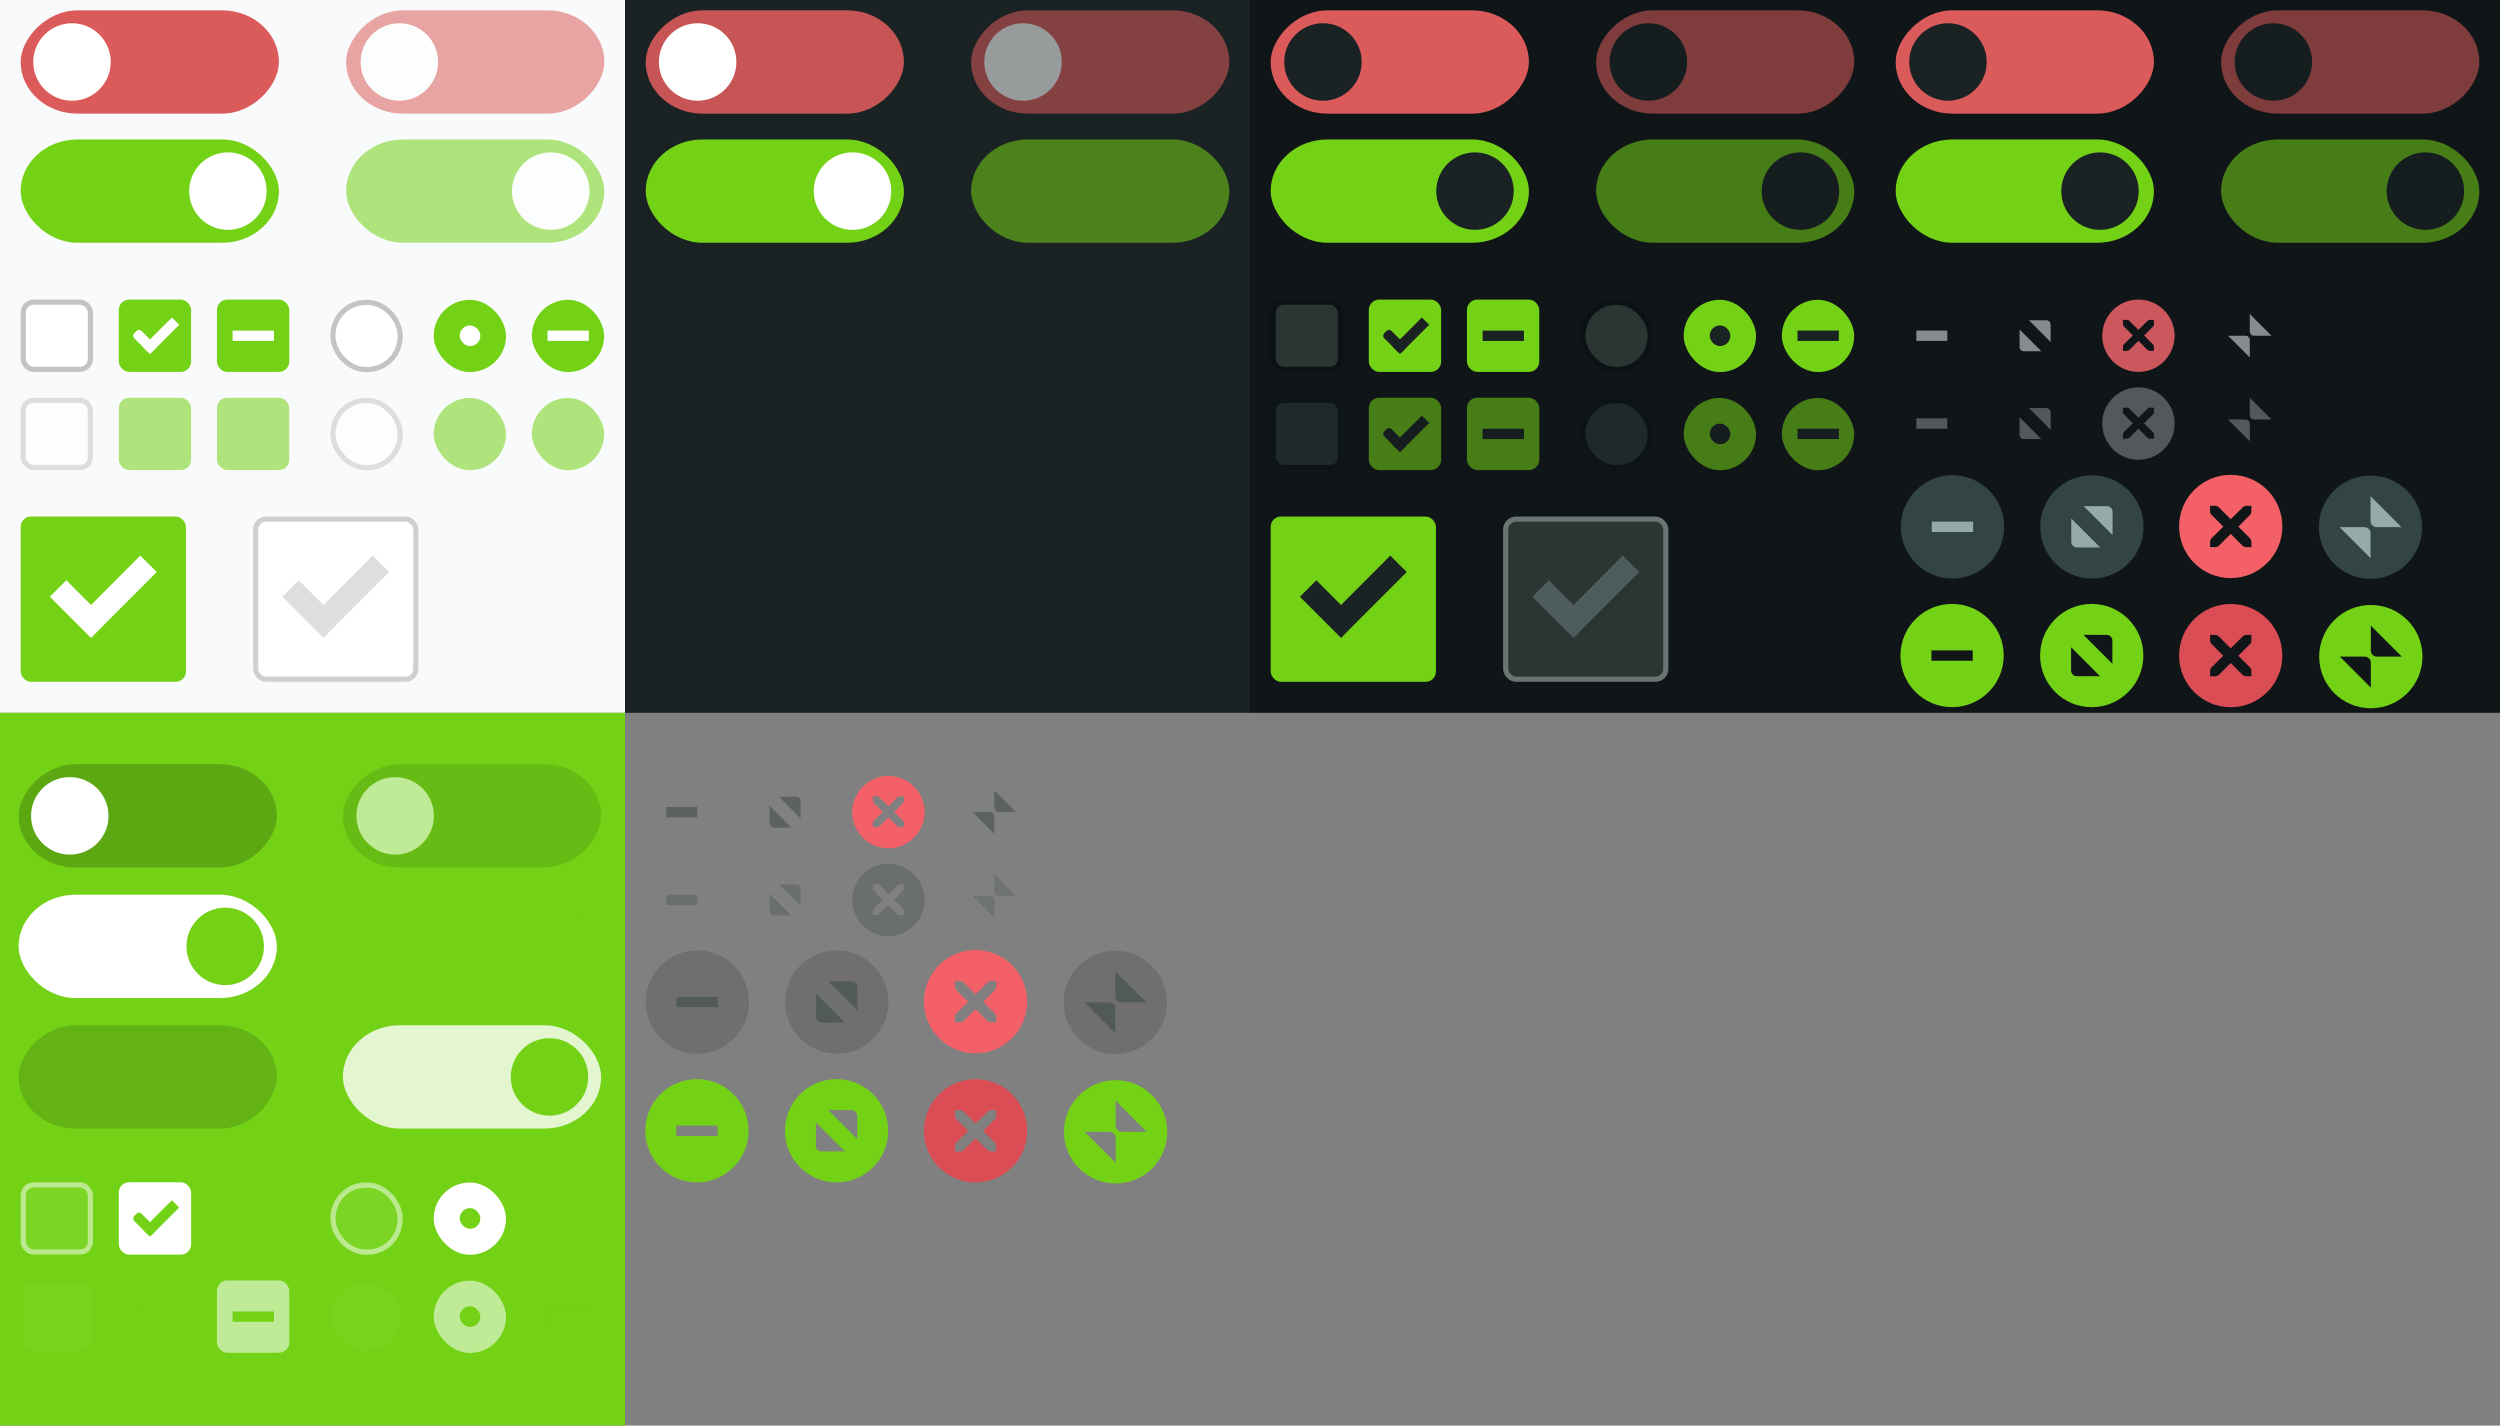 <svg width="484" height="276" version="1.1" xmlns="http://www.w3.org/2000/svg" xmlns:osb="http://www.openswatchbook.org/uri/2009/osb" xmlns:xlink="http://www.w3.org/1999/xlink">
 <rect width="100%" height="100%" fill="#808080" stroke="none"/>
 <defs>
  <linearGradient id="selected_fg_color" osb:paint="solid">
   <stop stop-color="#ffffffgit" offset="0"/>
  </linearGradient>
  <linearGradient id="linearGradient6565" x1="41" x2="41" y1="1032.4" y2="1050.4" gradientTransform="matrix(.833 0 0 .833 6.88 173.56)" gradientUnits="userSpaceOnUse" xlink:href="#selected_fg_color"/>
  <linearGradient id="linearGradient6577" x1="66.303" x2="66.303" y1="126.56" y2="155.48" gradientUnits="userSpaceOnUse" xlink:href="#selected_fg_color"/>
  <linearGradient id="linearGradient6581" x1="25" x2="25" y1="31.362" y2="45.362" gradientUnits="userSpaceOnUse" xlink:href="#selected_fg_color"/>
  <linearGradient id="linearGradient6595" x1="41" x2="41" y1="1032.4" y2="1050.4" gradientTransform="matrix(.833 0 0 .833 6.708 173.56)" gradientUnits="userSpaceOnUse" xlink:href="#selected_fg_color"/>
  <linearGradient id="linearGradient6597" x1="26" x2="26" y1="1031.4" y2="1051.4" gradientUnits="userSpaceOnUse" xlink:href="#selected_fg_color"/>
  <linearGradient id="linearGradient6601" x1="41" x2="41" y1="1032.4" y2="1050.4" gradientTransform="matrix(.833 0 0 .833 6.919 173.56)" gradientUnits="userSpaceOnUse" xlink:href="#selected_fg_color"/>
  <linearGradient id="linearGradient6605" x1="484.2" x2="484.2" y1="188.95" y2="204.89" gradientUnits="userSpaceOnUse" xlink:href="#selected_fg_color"/>
  <linearGradient id="linearGradient6607" x1="-8.362" x2="-8.362" y1="139" y2="147" gradientUnits="userSpaceOnUse" xlink:href="#selected_fg_color"/>
  <linearGradient id="linearGradient6611" x1="124" x2="124" y1="6.362" y2="10.362" gradientUnits="userSpaceOnUse" xlink:href="#selected_fg_color"/>
  <linearGradient id="linearGradient6615" x1="10.5" x2="10.5" y1="1033.4" y2="1035.4" gradientUnits="userSpaceOnUse" xlink:href="#selected_fg_color"/>
  <linearGradient id="linearGradient6617" x1="12" x2="12" y1="1027.4" y2="1035.4" gradientUnits="userSpaceOnUse" xlink:href="#selected_fg_color"/>
  <linearGradient id="linearGradient6619" x1="-737.8" x2="-737.8" y1="-725.95" y2="-717.95" gradientUnits="userSpaceOnUse" xlink:href="#selected_fg_color"/>
  <linearGradient id="linearGradient6627" x1="41" x2="41" y1="1032.4" y2="1050.4" gradientTransform="matrix(.833 0 0 .833 6.458 173.56)" gradientUnits="userSpaceOnUse" xlink:href="#selected_fg_color"/>
  <linearGradient id="linearGradient6637" x1="41" x2="41" y1="1032.4" y2="1050.4" gradientTransform="matrix(.833 0 0 .833 6.958 173.56)" gradientUnits="userSpaceOnUse" xlink:href="#selected_fg_color"/>
  <linearGradient id="linearGradient6659" x1="66.312" x2="66.312" y1="126.56" y2="155.48" gradientUnits="userSpaceOnUse" xlink:href="#selected_fg_color"/>
 </defs>
 <rect transform="scale(1,-1)" y="-138" width="121" height="138" rx="0" ry="0" color="#000000" fill="#f9fafb"/>
 <rect x="121" y="-1.4648e-5" width="121" height="138" fill="#1b2224" stroke-width="0"/>
 <rect y="138" width="121" height="138" rx="0" ry="0" color="#000000" fill="#73d216"/>
 <g id="checkbox-checked" transform="translate(-14,56.64)">
  <g transform="translate(19)">
   <g transform="translate(0,-30)">
    <rect x="17" y="30.362" width="16" height="16" color="#000000" fill="none"/>
    <rect x="18" y="31.362" width="14" height="14" rx="2" ry="2" color="#000000" fill="#73d216" stroke-width="0"/>
   </g>
  </g>
  <g transform="translate(36,-1036)">
   <g transform="rotate(45,7.5,1026.4)">
    <g transform="translate(12.374,11.531)">
     <g transform="translate(-3,-5)">
      <rect x="8" y="1033.4" width="5" height="2" rx=".667" ry=".667" fill="url(#linearGradient6615)"/>
      <rect x="11" y="1027.4" width="2" height="8" ry="0" fill="url(#linearGradient6617)"/>
     </g>
     <rect transform="translate(0,1036.4)" x="5" y="-8" width="3" height="1" fill-opacity="0"/>
    </g>
   </g>
  </g>
 </g>
 <g id="checkbox-mixed" transform="translate(5,56.64)">
  <g transform="translate(19)">
   <g transform="translate(0,-30)">
    <rect x="17" y="30.362" width="16" height="16" color="#000000" fill="none"/>
    <rect x="18" y="31.362" width="14" height="14" rx="2" ry="2" color="#000000" fill="#73d216" stroke-width="0"/>
   </g>
  </g>
  <g transform="translate(36,-1036)">
   <g transform="rotate(45,7.5,1026.4)">
    <g transform="translate(12.374,11.531)">
     <g transform="translate(-3,-5)" fill="#3b3c3e">
      <rect transform="rotate(225)" x="-738.8" y="-725.95" width="2" height="8" ry="0" fill="url(#linearGradient6619)"/>
     </g>
     <rect transform="translate(0,1036.4)" x="5" y="-8" width="3" height="1" fill-opacity="0"/>
    </g>
   </g>
  </g>
 </g>
 <g id="radio-checked" transform="translate(-33,56.64)">
  <g transform="translate(19.004)">
   <g transform="matrix(.936 0 0 .936 -96.783 -244.76)">
    <rect x="206.99" y="261.98" width="17.091" height="17.1" color="#000000" fill="none"/>
    <g transform="matrix(.509 0 0 .517 181.79 197.56)">
     <rect x="51.611" y="126.56" width="29.385" height="28.919" rx="14.692" ry="14.46" color="#000000" fill="#73d216" stroke-width="0"/>
    </g>
   </g>
  </g>
  <rect x="122" y="6.362" width="4" height="4" rx="1.999" ry="2" color="#000000" fill="url(#linearGradient6611)"/>
 </g>
 <g id="radio-mixed" transform="translate(-33,56.64)">
  <g transform="translate(19)">
   <g transform="translate(19.004)">
    <g transform="matrix(.936 0 0 .936 -96.783 -244.76)">
     <rect x="206.99" y="261.98" width="17.091" height="17.1" color="#000000" fill="none"/>
     <g transform="matrix(.509 0 0 .517 181.79 197.56)">
      <rect x="51.611" y="126.56" width="29.385" height="28.919" rx="14.692" ry="14.46" color="#000000" fill="#73d216" stroke-width="0"/>
     </g>
    </g>
   </g>
  </g>
  <rect transform="rotate(-90)" x="-9.362" y="139" width="2" height="8" ry="0" fill="url(#linearGradient6607)"/>
 </g>
 <g id="switch-active" transform="translate(-1002,-333)">
  <g transform="translate(885,450)">
   <g transform="translate(120,-117)">
    <g transform="translate(0,-1004.4)">
     <rect y="1029.4" width="52" height="24" opacity="0"/>
     <rect x="1" y="1031.4" width="50" height="20" rx="11" ry="11" fill="#73d216"/>
     <circle cx="41.125" cy="1041.4" r="7.5" fill="url(#linearGradient6637)"/>
    </g>
   </g>
  </g>
 </g>
 <g id="switch" transform="translate(-1002,-328)">
  <g transform="matrix(-1,0,0,1,1177,420)">
   <g transform="translate(120,-117)">
    <g transform="translate(0,-1004.4)">
     <rect y="1029.4" width="52" height="24" opacity="0"/>
     <rect x="1" y="1031.4" width="50" height="20" rx="11" ry="11" fill="#db5b5b"/>
     <circle cx="41.062" cy="1041.4" r="7.5" fill="#ffffff"/>
    </g>
   </g>
  </g>
 </g>
 <g id="switch-active-insensitive" transform="translate(-939,-333)" opacity=".55">
  <g transform="translate(885,450)" opacity="1">
   <g transform="translate(120,-117)">
    <g transform="translate(0,-1004.4)">
     <rect y="1029.4" width="52" height="24" opacity="0"/>
     <rect x="1" y="1031.4" width="50" height="20" rx="11" ry="11" fill="#73d216"/>
     <circle cx="40.625" cy="1041.4" r="7.5" fill="url(#linearGradient6627)"/>
    </g>
   </g>
  </g>
 </g>
 <g id="switch-insensitive" transform="translate(-939,-328)" opacity=".55">
  <g transform="matrix(-1,0,0,1,1177,420)">
   <g transform="translate(120,-117)">
    <g transform="translate(0,-1004.4)">
     <rect y="1029.4" width="52" height="24" opacity="0"/>
     <rect x="1" y="1031.4" width="50" height="20" rx="11" ry="11" fill="#db5b5b"/>
     <circle cx="40.688" cy="1041.4" r="7.5" fill="#ffffff"/>
    </g>
   </g>
  </g>
 </g>
 <g id="checkbox-unchecked" transform="translate(-14,56.64)">
  <g transform="translate(0,-30)">
   <rect x="17" y="30.362" width="16" height="16" color="#000000" fill="none"/>
   <rect x="18.5" y="31.862" width="13" height="13" rx="2" ry="2" color="#000000" fill="#ffffff" stroke="#c4c4c4" stroke-linejoin="round"/>
  </g>
 </g>
 <g id="radio-unchecked" transform="translate(-33.996,56.64)">
  <g transform="matrix(.936 0 0 .936 -96.783 -244.76)">
   <rect x="206.99" y="261.98" width="17.091" height="17.1" color="#000000" fill="none"/>
   <g transform="matrix(.509 0 0 .517 181.79 197.56)">
    <rect x="52.66" y="127.6" width="27.304" height="26.836" rx="13.224" ry="13.246" color="#000000" fill="#ffffff" stroke="#c4c4c4" stroke-linejoin="round" stroke-width="2.082"/>
   </g>
  </g>
 </g>
 <g id="checkbox-checked-insensitive" transform="translate(-14,75.64)" opacity=".55">
  <g transform="translate(19)">
   <g transform="translate(0,-30)">
    <rect x="17" y="30.362" width="16" height="16" color="#000000" fill="none"/>
    <rect x="18" y="31.362" width="14" height="14" rx="2" ry="2" color="#000000" fill="#73d216" stroke-width="0"/>
   </g>
  </g>
  <g transform="translate(36,-1036)">
   <g transform="rotate(45,7.5,1026.4)">
    <g transform="translate(12.374,11.531)">
     <g transform="translate(-3,-5)">
      <rect x="8" y="1033.4" width="5" height="2" rx=".667" ry=".667" fill="url(#linearGradient6615)"/>
      <rect x="11" y="1027.4" width="2" height="8" ry="0" fill="url(#linearGradient6617)"/>
     </g>
     <rect transform="translate(0,1036.4)" x="5" y="-8" width="3" height="1" fill-opacity="0"/>
    </g>
   </g>
  </g>
 </g>
 <g id="checkbox-mixed-insensitive" transform="translate(5,75.64)" opacity=".55">
  <g transform="translate(19)">
   <g transform="translate(0,-30)">
    <rect x="17" y="30.362" width="16" height="16" color="#000000" fill="none"/>
    <rect x="18" y="31.362" width="14" height="14" rx="2" ry="2" color="#000000" fill="#73d216" stroke-width="0"/>
   </g>
  </g>
  <g transform="translate(36,-1036)">
   <g transform="rotate(45,7.5,1026.4)">
    <g transform="translate(12.374,11.531)">
     <g transform="translate(-3,-5)" fill="#3b3c3e">
      <rect transform="rotate(225)" x="-738.8" y="-725.95" width="2" height="8" ry="0" fill="url(#linearGradient6619)"/>
     </g>
     <rect transform="translate(0,1036.4)" x="5" y="-8" width="3" height="1" fill-opacity="0"/>
    </g>
   </g>
  </g>
 </g>
 <g id="radio-checked-insensitive" transform="translate(-33,75.64)" opacity=".55">
  <g transform="translate(19.004)">
   <g transform="matrix(.936 0 0 .936 -96.783 -244.76)">
    <rect x="206.99" y="261.98" width="17.091" height="17.1" color="#000000" fill="none"/>
    <g transform="matrix(.509 0 0 .517 181.79 197.56)">
     <rect x="51.611" y="126.56" width="29.385" height="28.919" rx="14.692" ry="14.46" color="#000000" fill="#73d216" stroke-width="0"/>
    </g>
   </g>
  </g>
  <rect x="122" y="6.362" width="4" height="4" rx="1.999" ry="2" color="#000000" fill="url(#linearGradient6611)"/>
 </g>
 <g id="radio-mixed-insensitive" transform="translate(-33,75.64)" opacity=".55">
  <g transform="translate(19)">
   <g transform="translate(19.004)">
    <g transform="matrix(.936 0 0 .936 -96.783 -244.76)">
     <rect x="206.99" y="261.98" width="17.091" height="17.1" color="#000000" fill="none"/>
     <g transform="matrix(.509 0 0 .517 181.79 197.56)">
      <rect x="51.611" y="126.56" width="29.385" height="28.919" rx="14.692" ry="14.46" color="#000000" fill="#73d216" stroke-width="0"/>
     </g>
    </g>
   </g>
  </g>
  <rect transform="rotate(-90)" x="-9.362" y="139" width="2" height="8" ry="0" fill="url(#linearGradient6607)"/>
 </g>
 <g id="checkbox-unchecked-insensitive" transform="translate(-14,75.64)" opacity=".55">
  <g transform="translate(0,-30)">
   <rect x="17" y="30.362" width="16" height="16" color="#000000" fill="none"/>
   <rect x="18.5" y="31.862" width="13" height="13" rx="2" ry="2" color="#000000" fill="#ffffff" stroke="#c4c4c4" stroke-linejoin="round"/>
  </g>
 </g>
 <g id="radio-unchecked-insensitive" transform="translate(-33.996,75.64)" opacity=".55">
  <g transform="matrix(.936 0 0 .936 -96.783 -244.76)">
   <rect x="206.99" y="261.98" width="17.091" height="17.1" color="#000000" fill="none"/>
   <g transform="matrix(.509 0 0 .517 181.79 197.56)">
    <rect x="52.66" y="127.6" width="27.304" height="26.836" rx="13.224" ry="13.246" color="#000000" fill="#ffffff" stroke="#c4c4c4" stroke-linejoin="round" stroke-width="2.082"/>
   </g>
  </g>
 </g>
 <g id="switch-active-selected" transform="translate(-1002.4,-186.78)">
  <g transform="translate(885,450)">
   <g transform="translate(120,-117)">
    <g transform="translate(0,-1004.4)">
     <rect y="1029.4" width="52" height="24" opacity="0"/>
     <rect x="1" y="1031.4" width="50" height="20" rx="11" ry="11" fill="url(#linearGradient6597)"/>
     <circle cx="41.003" cy="1041.4" r="7.5" fill="#73d216"/>
    </g>
   </g>
  </g>
 </g>
 <g id="switch-selected" transform="translate(-1002.4,-182.05)">
  <g transform="matrix(-1,0,0,1,1177,420)">
   <g transform="translate(120,-117)">
    <g transform="translate(0,-1004.4)">
     <rect y="1029.4" width="52" height="24" opacity="0"/>
     <rect x="1" y="1031.4" width="50" height="20" rx="11" ry="11" fill="#000000" opacity=".2"/>
     <circle cx="41.086" cy="1041.4" r="7.5" fill="url(#linearGradient6601)"/>
    </g>
   </g>
  </g>
 </g>
 <g id="switch-active-insensitive-selected" transform="translate(-939.62,-186.78)" opacity=".55">
  <g transform="translate(885,450)" opacity="1">
   <g transform="translate(120,-117)">
    <g transform="translate(0,-1004.4)">
     <rect y="1029.4" width="52" height="24" opacity="0"/>
     <rect x="1" y="1031.4" width="50" height="20" rx="11" ry="11" fill="url(#linearGradient6597)"/>
     <circle cx="41.035" cy="1041.4" r="7.5" fill="#73d216"/>
    </g>
   </g>
  </g>
 </g>
 <g id="switch-insensitive-selected" transform="translate(-939.62,-182.05)" opacity=".55">
  <g transform="matrix(-1,0,0,1,1177,420)">
   <g transform="translate(120,-117)">
    <g transform="translate(0,-1004.4)">
     <rect y="1029.4" width="52" height="24" opacity="0"/>
     <rect x="1" y="1031.4" width="50" height="20" rx="11" ry="11" fill="#000000" opacity=".2"/>
     <circle cx="40.875" cy="1041.4" r="7.5" fill="url(#linearGradient6595)"/>
    </g>
   </g>
  </g>
 </g>
 <g id="checkbox-checked-selected" transform="translate(-14 227.53)">
  <g transform="translate(19)">
   <g transform="translate(0,-30)">
    <rect x="17" y="30.362" width="16" height="16" color="#000000" fill="none"/>
    <rect x="18" y="31.362" width="14" height="14" rx="2" ry="2" color="#000000" fill="url(#linearGradient6581)" stroke-width="0"/>
   </g>
  </g>
  <g transform="translate(36,-1036)">
   <g transform="rotate(45,7.5,1026.4)">
    <g transform="translate(12.374,11.531)">
     <g transform="translate(-3,-5)" fill="#73d216">
      <rect x="8" y="1033.4" width="5" height="2" rx=".667" ry=".667"/>
      <rect x="11" y="1027.4" width="2" height="8" ry="0"/>
     </g>
     <rect transform="translate(0,1036.4)" x="5" y="-8" width="3" height="1" fill-opacity="0"/>
    </g>
   </g>
  </g>
 </g>
 <g id="checkbox-mixed-selected" transform="translate(5 227.53)">
  <g transform="translate(19)">
   <g transform="translate(0,-30)">
    <rect x="17" y="30.362" width="16" height="16" color="#000000" fill="none"/>
    <rect x="18" y="31.362" width="14" height="14" rx="2" ry="2" color="#000000" fill="url(#linearGradient6581)" stroke-width="0"/>
   </g>
  </g>
  <g transform="translate(36,-1036)">
   <g transform="rotate(45,7.5,1026.4)">
    <g transform="translate(12.374,11.531)">
     <g transform="translate(-3,-5)" fill="#3b3c3e">
      <rect transform="rotate(225)" x="-738.8" y="-725.95" width="2" height="8" ry="0" fill="#73d216"/>
     </g>
     <rect transform="translate(0,1036.4)" x="5" y="-8" width="3" height="1" fill-opacity="0"/>
    </g>
   </g>
  </g>
 </g>
 <g id="radio-checked-selected" transform="translate(-33 227.53)">
  <g transform="translate(19.004)">
   <g transform="matrix(.936 0 0 .936 -96.783 -244.76)">
    <rect x="206.99" y="261.98" width="17.091" height="17.1" color="#000000" fill="none"/>
    <g transform="matrix(.509 0 0 .517 181.79 197.56)">
     <rect x="51.611" y="126.56" width="29.385" height="28.919" rx="14.692" ry="14.46" color="#000000" fill="url(#linearGradient6577)" stroke-width="0"/>
    </g>
   </g>
  </g>
  <rect x="122" y="6.362" width="4" height="4" rx="1.999" ry="2" color="#000000" fill="#73d216"/>
 </g>
 <g id="radio-mixed-selected" transform="translate(-33 227.53)">
  <g transform="translate(19)">
   <g transform="translate(19.004)">
    <g transform="matrix(.936 0 0 .936 -96.783 -244.76)">
     <rect x="206.99" y="261.98" width="17.091" height="17.1" color="#000000" fill="none"/>
     <g transform="matrix(.509 0 0 .517 181.79 197.56)">
      <rect x="51.611" y="126.56" width="29.385" height="28.919" rx="14.692" ry="14.46" color="#000000" fill="url(#linearGradient6577)" stroke-width="0"/>
     </g>
    </g>
   </g>
  </g>
  <rect transform="rotate(-90)" x="-9.362" y="139" width="2" height="8" ry="0" fill="#73d216"/>
 </g>
 <g id="checkbox-unchecked-selected" transform="translate(-14 227.53)">
  <g transform="translate(0,-30)">
   <rect x="17" y="30.362" width="16" height="16" color="#000000" fill="none"/>
   <rect x="18.5" y="31.862" width="13" height="13" rx="2" ry="2" color="#000000" fill="#ffffff" fill-opacity=".118" opacity=".5" stroke="url(#linearGradient6581)" stroke-linejoin="round"/>
  </g>
 </g>
 <g id="radio-unchecked-selected" transform="translate(-33.996 227.53)">
  <g transform="matrix(.936 0 0 .936 -96.783 -244.76)">
   <rect x="206.99" y="261.98" width="17.091" height="17.1" color="#000000" fill="none"/>
   <g transform="matrix(.509 0 0 .517 181.79 197.56)">
    <rect x="52.66" y="127.6" width="27.304" height="26.836" rx="13.224" ry="13.246" color="#000000" fill="#ffffff" fill-opacity=".118" opacity=".5" stroke="url(#linearGradient6659)" stroke-linejoin="round" stroke-width="2.082"/>
   </g>
  </g>
 </g>
 <g id="checkbox-checked-insensitive-selected" transform="translate(-14 246.53)" opacity=".55">
  <g transform="translate(19)">
   <g transform="translate(0,-30)">
    <rect x="17" y="30.362" width="16" height="16" color="#000000" fill="none"/>
    <rect x="18" y="31.362" width="14" height="14" rx="2" ry="2" color="#000000" fill="url(#linearGradient6581)" stroke-width="0"/>
   </g>
  </g>
  <g transform="translate(36,-1036)">
   <g transform="rotate(45,7.5,1026.4)">
    <g transform="translate(12.374,11.531)">
     <g transform="translate(-3,-5)" fill="#73d216">
      <rect x="8" y="1033.4" width="5" height="2" rx=".667" ry=".667"/>
      <rect x="11" y="1027.4" width="2" height="8" ry="0"/>
     </g>
     <rect transform="translate(0,1036.4)" x="5" y="-8" width="3" height="1" fill-opacity="0"/>
    </g>
   </g>
  </g>
 </g>
 <g id="checkbox-mixed-insensitive-selected" transform="translate(5 246.53)" opacity=".55">
  <g transform="translate(19)">
   <g transform="translate(0,-30)">
    <rect x="17" y="30.362" width="16" height="16" color="#000000" fill="none"/>
    <rect x="18" y="31.362" width="14" height="14" rx="2" ry="2" color="#000000" fill="url(#linearGradient6581)" stroke-width="0"/>
   </g>
  </g>
  <g transform="translate(36,-1036)">
   <g transform="rotate(45,7.5,1026.4)">
    <g transform="translate(12.374,11.531)">
     <g transform="translate(-3,-5)" fill="#3b3c3e">
      <rect transform="rotate(225)" x="-738.8" y="-725.95" width="2" height="8" ry="0" fill="#73d216"/>
     </g>
     <rect transform="translate(0,1036.4)" x="5" y="-8" width="3" height="1" fill-opacity="0"/>
    </g>
   </g>
  </g>
 </g>
 <g id="radio-checked-insensitive-selected" transform="translate(-33 246.53)" opacity=".55">
  <g transform="translate(19.004)">
   <g transform="matrix(.936 0 0 .936 -96.783 -244.76)">
    <rect x="206.99" y="261.98" width="17.091" height="17.1" color="#000000" fill="none"/>
    <g transform="matrix(.509 0 0 .517 181.79 197.56)">
     <rect x="51.611" y="126.56" width="29.385" height="28.919" rx="14.692" ry="14.46" color="#000000" fill="url(#linearGradient6577)" stroke-width="0"/>
    </g>
   </g>
  </g>
  <rect x="122" y="6.362" width="4" height="4" rx="1.999" ry="2" color="#000000" fill="#73d216"/>
 </g>
 <g id="radio-mixed-insensitive-selected" transform="translate(-33 246.53)" opacity=".55">
  <g transform="translate(19)">
   <g transform="translate(19.004)">
    <g transform="matrix(.936 0 0 .936 -96.783 -244.76)">
     <rect x="206.99" y="261.98" width="17.091" height="17.1" color="#000000" fill="none"/>
     <g transform="matrix(.509 0 0 .517 181.79 197.56)">
      <rect x="51.611" y="126.56" width="29.385" height="28.919" rx="14.692" ry="14.46" color="#000000" fill="url(#linearGradient6577)" stroke-width="0"/>
     </g>
    </g>
   </g>
  </g>
  <rect transform="rotate(-90)" x="-9.362" y="139" width="2" height="8" ry="0" fill="#73d216"/>
 </g>
 <g id="checkbox-unchecked-insensitive-selected" transform="translate(-14 246.53)" opacity=".55">
  <g transform="translate(0,-30)">
   <rect x="17" y="30.362" width="16" height="16" color="#000000" fill="none"/>
   <rect x="18.5" y="31.862" width="13" height="13" rx="2" ry="2" color="#000000" fill="#ffffff" fill-opacity=".118" opacity=".5" stroke="url(#linearGradient6581)" stroke-linejoin="round"/>
  </g>
 </g>
 <g id="radio-unchecked-insensitive-selected" transform="translate(-33.996 246.53)" opacity=".55">
  <g transform="matrix(.936 0 0 .936 -96.783 -244.76)">
   <rect x="206.99" y="261.98" width="17.091" height="17.1" color="#000000" fill="none"/>
   <g transform="matrix(.509 0 0 .517 181.79 197.56)">
    <rect x="52.66" y="127.6" width="27.304" height="26.836" rx="13.224" ry="13.246" color="#000000" fill="#ffffff" fill-opacity=".118" opacity=".5" stroke="url(#linearGradient6659)" stroke-linejoin="round" stroke-width="2.082"/>
   </g>
  </g>
 </g>
 <g id="switch-active-hover" transform="translate(-1002,-386.74)">
  <g transform="translate(885,450)">
   <g transform="translate(120,-117)">
    <g transform="translate(0,-1004.4)">
     <rect y="1029.4" width="52" height="24" opacity="0"/>
     <rect x="1" y="1031.4" width="50" height="20" rx="11" ry="11" fill="#41ceb2"/>
     <circle cx="41.125" cy="1041.4" r="7.5" fill="url(#linearGradient6637)"/>
    </g>
   </g>
  </g>
 </g>
 <g id="switch-hover" transform="translate(-1002,-381.74)">
  <g transform="matrix(-1,0,0,1,1177,420)">
   <g transform="translate(120,-117)">
    <g transform="translate(0,-1004.4)">
     <rect y="1029.4" width="52" height="24" opacity="0"/>
     <rect x="1" y="1031.4" width="50" height="20" rx="11" ry="11" fill="#f56b6b"/>
     <circle cx="41.062" cy="1041.4" r="7.5" fill="#ffffff"/>
    </g>
   </g>
  </g>
 </g>
 <g id="switch-active-hover-selected" transform="translate(-939.62,-161.51)">
  <g transform="translate(885,450)">
   <g transform="translate(120,-117)">
    <g transform="translate(0,-1004.4)">
     <rect y="1029.4" width="52" height="24" opacity="0"/>
     <rect x="1" y="1031.4" width="50" height="20" rx="11" ry="11" fill="url(#linearGradient6597)" opacity=".8"/>
     <circle cx="41.003" cy="1041.4" r="7.5" fill="#73d216"/>
    </g>
   </g>
  </g>
 </g>
 <g id="switch-hover-selected" transform="translate(-1002.4,-131.51)">
  <g transform="matrix(-1,0,0,1,1177,420)">
   <g transform="translate(120,-117)">
    <g transform="translate(0,-1004.4)">
     <rect y="1029.4" width="52" height="24" opacity="0"/>
     <rect x="1" y="1031.4" width="50" height="20" rx="11" ry="11" fill="#000000" opacity=".15"/>
     <circle cx="41.086" cy="1041.4" r="7.5" fill="url(#linearGradient6601)"/>
    </g>
   </g>
  </g>
 </g>
 <g id="titlebutton-minimize" transform="translate(-463 334.87)" opacity=".8">
  <g transform="translate(-781,-432.64)" opacity="1">
   <path d="m1373 254v2h6v-2z" color="#000000" fill="#515a59" opacity="1" style="text-decoration-line:none;text-indent:0;text-transform:none"/>
  </g>
  <rect x="587" y="-185.64" width="16" height="16" fill="none" opacity="1"/>
 </g>
 <g id="checkbox-checked-selectionmode" transform="translate(-462,-83.36)">
  <rect x="462" y="179.36" width="40" height="40" rx="2" ry="2" fill="none" stroke-width="0"/>
  <rect x="466" y="183.36" width="32" height="32" rx="2" ry="2" fill="#73d216" stroke-width="0"/>
  <g transform="translate(-2.204,1.973)">
   <path d="m491.36 188.95-9.531 9.562-4.781-4.781-3.188 3.188 4.781 4.781 3.188 3.188 3.156-3.188 9.563-9.562z" fill="url(#linearGradient6605)"/>
  </g>
 </g>
 <g id="checkbox-selectionmode" transform="translate(-417,-83.36)">
  <rect x="466.5" y="183.86" width="31" height="31" rx="2" ry="2" fill="#ffffff" stroke="#d0d0d0"/>
  <g transform="translate(-2.204,1.973)">
   <path d="m491.36 188.95-9.531 9.562-4.781-4.781-3.188 3.188 4.781 4.781 3.188 3.188 3.156-3.188 9.563-9.562z" fill="#adadad" opacity=".4"/>
  </g>
  <rect x="462" y="179.36" width="40" height="40" rx="2" ry="2" fill="none" stroke-width="0"/>
 </g>
 <g id="switch-active-header" transform="translate(-881,-333)">
  <g transform="translate(885,450)">
   <g transform="translate(120,-117)">
    <g transform="translate(0,-1004.4)">
     <rect y="1029.4" width="52" height="24" opacity="0"/>
     <rect x="1" y="1031.4" width="50" height="20" rx="11" ry="11" fill="#73d216"/>
     <circle cx="41.047" cy="1041.4" r="7.5" fill="url(#linearGradient6565)"/>
    </g>
   </g>
  </g>
 </g>
 <g id="switch-header" transform="translate(-881,-328)">
  <g transform="matrix(-1,0,0,1,1177,420)">
   <g transform="translate(120,-117)">
    <g transform="translate(0,-1004.4)">
     <rect y="1029.4" width="52" height="24" opacity="0"/>
     <rect x="1" y="1031.4" width="50" height="20" rx="11" ry="11" fill="#db5b5b" opacity=".9"/>
     <circle cx="40.938" cy="1041.4" r="7.5" fill="#ffffff"/>
    </g>
   </g>
  </g>
 </g>
 <g id="switch-active-insensitive-header" transform="translate(-818,-333)" opacity=".55">
  <g transform="translate(885,450)" opacity="1">
   <g transform="translate(120,-117)">
    <g transform="translate(0,-1004.4)">
     <rect y="1029.4" width="52" height="24" opacity="0"/>
     <rect x="1" y="1031.4" width="50" height="20" rx="11" ry="11" fill="#73d216"/>
     <circle cx="41.047" cy="1041.4" r="7.5" fill="url(#linearGradient6565)"/>
    </g>
   </g>
  </g>
 </g>
 <g id="switch-insensitive-header" transform="translate(-818,-328)" opacity=".55">
  <g transform="matrix(-1,0,0,1,1177,420)">
   <g transform="translate(120,-117)">
    <g transform="translate(0,-1004.4)">
     <rect y="1029.4" width="52" height="24" opacity="0"/>
     <rect x="1" y="1031.4" width="50" height="20" rx="11" ry="11" fill="#db5b5b"/>
     <circle cx="40.938" cy="1041.4" r="7.5" fill="#ffffff"/>
    </g>
   </g>
  </g>
 </g>
 <g id="titlebutton-close" transform="translate(-481 334.87)">
  <g transform="translate(-678,-432.64)">
   <g transform="translate(-103)">
    <g transform="translate(58)">
     <path transform="translate(1204,190)" d="m172 58a7 7 0 0 0-7 7 7 7 0 0 0 7 7 7 7 0 0 0 7-7 7 7 0 0 0-7-7zm-3 3.922h0.75c8e-3 -9e-5 0.016-3.45e-4 0.023 0 0.191 0.008 0.382 0.096 0.516 0.234l1.711 1.711 1.734-1.711c0.199-0.173 0.335-0.229 0.516-0.234h0.75v0.75c0 0.215-0.026 0.413-0.188 0.562l-1.711 1.711 1.688 1.688c0.141 0.141 0.211 0.34 0.211 0.539v0.75h-0.75c-0.199-8e-6 -0.398-0.07-0.539-0.211l-1.711-1.711-1.711 1.711c-0.141 0.141-0.34 0.211-0.539 0.211h-0.75v-0.75c0-0.199 0.07-0.398 0.211-0.539l1.711-1.688-1.711-1.711c-0.158-0.146-0.227-0.352-0.211-0.562z" fill="#f46067"/>
    </g>
   </g>
   <g transform="translate(1323,246.87)" fill="#ffffff"></g>
  </g>
  <rect x="645" y="-185.64" width="16" height="16" fill="none"/>
 </g>
 <g id="titlebutton-maximize" transform="translate(-472 334.87)" opacity=".8">
  <g transform="translate(-781,-432.64)" opacity="1">
   <path d="m1403.8 252h3.382c0.45 0 0.816 0.368 0.819 0.819v3.382zm2.407 6.007h-3.395c-0.45 0-0.819-0.368-0.819-0.819v-3.395l4.214 4.214" fill="#515a59" fill-rule="evenodd" opacity="1"/>
  </g>
  <rect x="616" y="-185.64" width="16" height="16" fill="none" opacity="1"/>
 </g>
 <g id="titlebutton-close-hover" transform="matrix(1.375,0,0,1.375,-567.25,438.25)">
  <g transform="translate(-781,-432.64)">
   <g transform="translate(-103)">
    <g transform="translate(58)">
     <path transform="matrix(.727 0 0 .727 1238.5 113.91)" d="m189 184c-5.523 3e-5 -10 4.477-10 10s4.477 10 10 10c5.523-3e-5 10-4.477 10-10s-4.477-10-10-10zm-3.996 6h1c0.014-1.2e-4 0.02-4.7e-4 0.029 0 0.255 0.011 0.51 0.128 0.688 0.312l2.281 2.281 2.311-2.281c0.265-0.23 0.447-0.305 0.688-0.312h1v1c0 0.286-0.035 0.551-0.25 0.75l-2.279 2.281 2.248 2.25c0.188 0.188 0.281 0.453 0.281 0.719v1h-1c-0.265-1e-5 -0.531-0.093-0.719-0.281l-2.279-2.281-2.281 2.281c-0.188 0.188-0.454 0.281-0.719 0.281h-0.998v-1c0-0.265 0.092-0.531 0.281-0.719l2.279-2.25-2.279-2.281c-0.211-0.195-0.303-0.469-0.281-0.75z" fill="#f46067"/>
    </g>
   </g>
   <g transform="translate(1323,246.87)" fill="#ffffff"></g>
  </g>
  <rect x="542" y="-185.64" width="16" height="16" fill="none"/>
 </g>
 <g id="titlebutton-maximize-hover" transform="matrix(1.375,0,0,1.375,-554.38,438.25)">
  <g transform="translate(-781,-432.64)">
   <path d="m1302 247.73c-4.017 0-7.273 3.256-7.273 7.273s3.256 7.273 7.273 7.273 7.273-3.256 7.273-7.273-3.256-7.273-7.273-7.273z" fill="#3c3c3c" opacity=".25"/>
   <g transform="translate(1294,247)" fill="#c0e3ff">
    <g transform="translate(-81,-967)" fill="#c0e3ff">
     <path d="m87.841 972.09h3.276c0.436 0 0.791 0.357 0.793 0.793v3.275zm2.332 5.818h-3.288c-0.436 0-0.793-0.357-0.793-0.793v-3.288l4.081 4.081" fill="#515a59" fill-rule="evenodd"/>
    </g>
   </g>
  </g>
  <rect x="513" y="-185.64" width="16" height="16" fill="none"/>
 </g>
 <g id="titlebutton-minimize-hover" transform="matrix(1.375,0,0,1.375,-541.5,438.25)">
  <g transform="translate(-781,-432.64)">
   <path d="m1273 247.73c-4.017 0-7.273 3.256-7.273 7.273s3.256 7.273 7.273 7.273 7.273-3.256 7.273-7.273-3.256-7.273-7.273-7.273z" fill="#3c3c3c" opacity=".25"/>
   <g transform="translate(1265,247)" fill="#c0e3ff">
    <g transform="translate(-81,-967)" fill="#c0e3ff">
     <path d="m86.091 974.27v1.454h5.818v-1.454z" color="#000000" fill="#515a59" style="text-decoration-line:none;text-indent:0;text-transform:none"/>
    </g>
   </g>
  </g>
  <rect x="484" y="-185.64" width="16" height="16" fill="none"/>
 </g>
 <g id="titlebutton-maximize-backdrop" transform="translate(-472 334.87)" opacity=".45">
  <g transform="translate(-781,-415.64)" opacity="1">
   <path d="m1403.8 252h3.382c0.45 0 0.816 0.368 0.819 0.819v3.382zm2.407 6.007h-3.395c-0.45 0-0.819-0.368-0.819-0.819v-3.395l4.214 4.214" fill="#515a59" fill-opacity=".993" fill-rule="evenodd" opacity="1"/>
  </g>
  <rect x="616" y="-168.64" width="16" height="16" fill="none" opacity="1"/>
 </g>
 <g id="titlebutton-minimize-backdrop" transform="translate(-463 334.87)" opacity=".45">
  <g transform="translate(-781,-415.64)" opacity="1">
   <path d="m1373 254v2h6v-2z" color="#000000" fill="#515a59" fill-opacity=".993" opacity="1" style="text-decoration-line:none;text-indent:0;text-transform:none"/>
  </g>
  <rect x="587" y="-168.64" width="16" height="16" fill="none" opacity="1"/>
 </g>
 <rect transform="scale(1,-1)" x="242" y="-138" width="121" height="138" rx="0" ry="0" color="#000000" fill="#101618"/>
 <g id="checkbox-checked-dark" transform="translate(228,56.64)">
  <g transform="translate(19)">
   <g transform="translate(0,-30)">
    <rect x="17" y="30.362" width="16" height="16" color="#000000" fill="none"/>
    <rect x="18" y="31.362" width="14" height="14" rx="2" ry="2" color="#000000" fill="#73d216" stroke-width="0"/>
   </g>
  </g>
  <g transform="translate(36,-1036)">
   <g transform="rotate(45,7.5,1026.4)">
    <g transform="translate(12.374,11.531)">
     <g transform="translate(-3,-5)" fill="#1b2224">
      <rect x="8" y="1033.4" width="5" height="2" rx=".667" ry=".667"/>
      <rect x="11" y="1027.4" width="2" height="8" ry="0"/>
     </g>
     <rect transform="translate(0,1036.4)" x="5" y="-8" width="3" height="1" fill-opacity="0"/>
    </g>
   </g>
  </g>
 </g>
 <g id="checkbox-mixed-dark" transform="translate(247,56.64)">
  <g transform="translate(19)">
   <g transform="translate(0,-30)">
    <rect x="17" y="30.362" width="16" height="16" color="#000000" fill="none"/>
    <rect x="18" y="31.362" width="14" height="14" rx="2" ry="2" color="#000000" fill="#73d216" stroke-width="0"/>
   </g>
  </g>
  <g transform="translate(36,-1036)">
   <g transform="rotate(45,7.5,1026.4)">
    <g transform="translate(12.374,11.531)">
     <g transform="translate(-3,-5)" fill="#3b3c3e">
      <rect transform="rotate(225)" x="-738.8" y="-725.95" width="2" height="8" ry="0" fill="#1b2224"/>
     </g>
     <rect transform="translate(0,1036.4)" x="5" y="-8" width="3" height="1" fill-opacity="0"/>
    </g>
   </g>
  </g>
 </g>
 <g id="radio-checked-dark" transform="translate(209,56.64)">
  <g transform="translate(19.004)">
   <g transform="matrix(.936 0 0 .936 -96.783 -244.76)">
    <rect x="206.99" y="261.98" width="17.091" height="17.1" color="#000000" fill="none"/>
    <g transform="matrix(.509 0 0 .517 181.79 197.56)">
     <rect x="51.611" y="126.56" width="29.385" height="28.919" rx="14.692" ry="14.46" color="#000000" fill="#73d216" stroke-width="0"/>
    </g>
   </g>
  </g>
  <rect x="122" y="6.362" width="4" height="4" rx="1.999" ry="2" color="#000000" fill="#1b2224"/>
 </g>
 <g id="radio-mixed-dark" transform="translate(209,56.64)">
  <g transform="translate(19)">
   <g transform="translate(19.004)">
    <g transform="matrix(.936 0 0 .936 -96.783 -244.76)">
     <rect x="206.99" y="261.98" width="17.091" height="17.1" color="#000000" fill="none"/>
     <g transform="matrix(.509 0 0 .517 181.79 197.56)">
      <rect x="51.611" y="126.56" width="29.385" height="28.919" rx="14.692" ry="14.46" color="#000000" fill="#73d216" stroke-width="0"/>
     </g>
    </g>
   </g>
  </g>
  <rect transform="rotate(-90)" x="-9.362" y="139" width="2" height="8" ry="0" fill="#1b2224"/>
 </g>
 <g id="switch-active-dark" transform="translate(-760,-333)">
  <g transform="translate(885,450)">
   <g transform="translate(120,-117)">
    <g transform="translate(0,-1004.4)">
     <rect y="1029.4" width="52" height="24" opacity="0"/>
     <rect x="1" y="1031.4" width="50" height="20" rx="11" ry="11" fill="#73d216"/>
     <circle cx="40.561" cy="1041.4" r="7.5" fill="#1b2224"/>
    </g>
   </g>
  </g>
 </g>
 <g id="switch-dark" transform="translate(-760,-328)">
  <g transform="matrix(-1,0,0,1,1177,420)">
   <g transform="translate(120,-117)">
    <g transform="translate(0,-1004.4)">
     <rect y="1029.4" width="52" height="24" opacity="0"/>
     <rect x="1" y="1031.4" width="50" height="20" rx="11" ry="11" fill="#db5b5b"/>
     <circle cx="40.875" cy="1041.4" r="7.5" fill="#1b2224"/>
    </g>
   </g>
  </g>
 </g>
 <g id="switch-active-insensitive-dark" transform="translate(-697,-333)" opacity=".55">
  <g transform="translate(885,450)" opacity="1">
   <g transform="translate(120,-117)">
    <g transform="translate(0,-1004.4)">
     <rect y="1029.4" width="52" height="24" opacity="0"/>
     <rect x="1" y="1031.4" width="50" height="20" rx="11" ry="11" fill="#73d216"/>
     <circle cx="40.561" cy="1041.4" r="7.5" fill="#1b2224"/>
    </g>
   </g>
  </g>
 </g>
 <g id="switch-insensitive-dark" transform="translate(-697,-328)" opacity=".55">
  <g transform="matrix(-1,0,0,1,1177,420)">
   <g transform="translate(120,-117)">
    <g transform="translate(0,-1004.4)">
     <rect y="1029.4" width="52" height="24" opacity="0"/>
     <rect x="1" y="1031.4" width="50" height="20" rx="11" ry="11" fill="#db5b5b"/>
     <circle cx="40.875" cy="1041.4" r="7.5" fill="#1b2224"/>
    </g>
   </g>
  </g>
 </g>
 <g id="checkbox-unchecked-dark" transform="translate(228,56.64)">
  <g transform="translate(0,-30)">
   <rect x="17" y="30.362" width="16" height="16" color="#000000" fill="none"/>
   <rect x="18.5" y="31.862" width="13" height="13" rx="2" ry="2" color="#000000" fill="#2b3534" stroke="#0c1214" stroke-linejoin="round"/>
  </g>
 </g>
 <g id="radio-unchecked-dark" transform="translate(208,56.64)">
  <g transform="matrix(.936 0 0 .936 -96.783 -244.76)">
   <rect x="206.99" y="261.98" width="17.091" height="17.1" color="#000000" fill="none"/>
   <g transform="matrix(.509 0 0 .517 181.79 197.56)">
    <rect x="52.66" y="127.6" width="27.304" height="26.836" rx="13.224" ry="13.246" color="#000000" fill="#2b3534" stroke="#0c1214" stroke-linejoin="round" stroke-width="2.082"/>
   </g>
  </g>
 </g>
 <g id="checkbox-checked-insensitive-dark" transform="translate(228,75.64)" opacity=".55">
  <g transform="translate(19)">
   <g transform="translate(0,-30)">
    <rect x="17" y="30.362" width="16" height="16" color="#000000" fill="none"/>
    <rect x="18" y="31.362" width="14" height="14" rx="2" ry="2" color="#000000" fill="#73d216" stroke-width="0"/>
   </g>
  </g>
  <g transform="translate(36,-1036)">
   <g transform="rotate(45,7.5,1026.4)">
    <g transform="translate(12.374,11.531)">
     <g transform="translate(-3,-5)" fill="#1b2224">
      <rect x="8" y="1033.4" width="5" height="2" rx=".667" ry=".667"/>
      <rect x="11" y="1027.4" width="2" height="8" ry="0"/>
     </g>
     <rect transform="translate(0,1036.4)" x="5" y="-8" width="3" height="1" fill-opacity="0"/>
    </g>
   </g>
  </g>
 </g>
 <g id="checkbox-mixed-insensitive-dark" transform="translate(247,75.64)" opacity=".55">
  <g transform="translate(19)">
   <g transform="translate(0,-30)">
    <rect x="17" y="30.362" width="16" height="16" color="#000000" fill="none"/>
    <rect x="18" y="31.362" width="14" height="14" rx="2" ry="2" color="#000000" fill="#73d216" stroke-width="0"/>
   </g>
  </g>
  <g transform="translate(36,-1036)">
   <g transform="rotate(45,7.5,1026.4)">
    <g transform="translate(12.374,11.531)">
     <g transform="translate(-3,-5)" fill="#3b3c3e">
      <rect transform="rotate(225)" x="-738.8" y="-725.95" width="2" height="8" ry="0" fill="#1b2224"/>
     </g>
     <rect transform="translate(0,1036.4)" x="5" y="-8" width="3" height="1" fill-opacity="0"/>
    </g>
   </g>
  </g>
 </g>
 <g id="radio-checked-insensitive-dark" transform="translate(209,75.64)" opacity=".55">
  <g transform="translate(19.004)">
   <g transform="matrix(.936 0 0 .936 -96.783 -244.76)">
    <rect x="206.99" y="261.98" width="17.091" height="17.1" color="#000000" fill="none"/>
    <g transform="matrix(.509 0 0 .517 181.79 197.56)">
     <rect x="51.611" y="126.56" width="29.385" height="28.919" rx="14.692" ry="14.46" color="#000000" fill="#73d216" stroke-width="0"/>
    </g>
   </g>
  </g>
  <rect x="122" y="6.362" width="4" height="4" rx="1.999" ry="2" color="#000000" fill="#1b2224"/>
 </g>
 <g id="radio-mixed-insensitive-dark" transform="translate(209,75.64)" opacity=".55">
  <g transform="translate(19)">
   <g transform="translate(19.004)">
    <g transform="matrix(.936 0 0 .936 -96.783 -244.76)">
     <rect x="206.99" y="261.98" width="17.091" height="17.1" color="#000000" fill="none"/>
     <g transform="matrix(.509 0 0 .517 181.79 197.56)">
      <rect x="51.611" y="126.56" width="29.385" height="28.919" rx="14.692" ry="14.46" color="#000000" fill="#73d216" stroke-width="0"/>
     </g>
    </g>
   </g>
  </g>
  <rect transform="rotate(-90)" x="-9.362" y="139" width="2" height="8" ry="0" fill="#1b2224"/>
 </g>
 <g id="checkbox-unchecked-insensitive-dark" transform="translate(228,75.64)" opacity=".6">
  <g transform="translate(0,-30)">
   <rect x="17" y="30.362" width="16" height="16" color="#000000" fill="none"/>
   <rect x="18.5" y="31.862" width="13" height="13" rx="2" ry="2" color="#000000" fill="#2b3534" stroke="#0c1214" stroke-linejoin="round"/>
  </g>
 </g>
 <g id="radio-unchecked-insensitive-dark" transform="translate(208,75.64)" opacity=".6">
  <g transform="matrix(.936 0 0 .936 -96.783 -244.76)">
   <rect x="206.99" y="261.98" width="17.091" height="17.1" color="#000000" fill="none"/>
   <g transform="matrix(.509 0 0 .517 181.79 197.56)">
    <rect x="52.66" y="127.6" width="27.304" height="26.836" rx="13.224" ry="13.246" color="#000000" fill="#2b3534" stroke="#0c1214" stroke-linejoin="round" stroke-width="2.082"/>
   </g>
  </g>
 </g>
 <g id="checkbox-checked-selectionmode-dark" transform="translate(-220,-83.36)">
  <rect x="466" y="183.36" width="32" height="32" rx="2" ry="2" fill="#73d216" stroke-width="0"/>
  <g transform="translate(-2.204,1.973)">
   <path d="m491.36 188.95-9.531 9.562-4.781-4.781-3.188 3.188 4.781 4.781 3.188 3.188 3.156-3.188 9.563-9.562z" fill="#1b2224"/>
  </g>
  <rect x="462" y="179.36" width="40" height="40" rx="2" ry="2" fill="none" stroke-width="0"/>
 </g>
 <g id="checkbox-selectionmode-dark" transform="translate(-175,-83.36)">
  <rect x="466.5" y="183.86" width="31" height="31" rx="2" ry="2" fill="#2b3534" stroke="#697573"/>
  <g transform="translate(-2.204,1.973)">
   <path d="m491.36 188.95-9.531 9.562-4.781-4.781-3.188 3.188 4.781 4.781 3.188 3.188 3.156-3.188 9.563-9.562z" fill="#6c7e7d" opacity=".55"/>
  </g>
  <rect x="462" y="179.36" width="40" height="40" rx="2" ry="2" fill="none" stroke-width="0"/>
 </g>
 <rect x="363" y="-1.4648e-5" width="121" height="138" fill="#101618" stroke-width="0"/>
 <g id="switch-active-header-dark" transform="translate(-639,-333)">
  <g transform="translate(885,450)">
   <g transform="translate(120,-117)">
    <g transform="translate(0,-1004.4)">
     <rect y="1029.4" width="52" height="24" opacity="0"/>
     <rect x="1" y="1031.4" width="50" height="20" rx="11" ry="11" fill="#73d216"/>
     <circle cx="40.561" cy="1041.4" r="7.5" fill="#1b2224"/>
    </g>
   </g>
  </g>
 </g>
 <g id="switch-header-dark" transform="translate(-639,-328)">
  <g transform="matrix(-1,0,0,1,1177,420)">
   <g transform="translate(120,-117)">
    <g transform="translate(0,-1004.4)">
     <rect y="1029.4" width="52" height="24" opacity="0"/>
     <rect x="1" y="1031.4" width="50" height="20" rx="11" ry="11" fill="#db5b5b"/>
     <circle cx="40.875" cy="1041.4" r="7.5" fill="#1b2224"/>
    </g>
   </g>
  </g>
 </g>
 <g id="switch-active-insensitive-header-dark" transform="translate(-576,-333)" opacity=".55">
  <g transform="translate(885,450)" opacity="1">
   <g transform="translate(120,-117)">
    <g transform="translate(0,-1004.4)">
     <rect y="1029.4" width="52" height="24" opacity="0"/>
     <rect x="1" y="1031.4" width="50" height="20" rx="11" ry="11" fill="#73d216"/>
     <circle cx="40.561" cy="1041.4" r="7.5" fill="#1b2224"/>
    </g>
   </g>
  </g>
 </g>
 <g id="switch-insensitive-header-dark" transform="translate(-576,-328)" opacity=".55">
  <g transform="matrix(-1,0,0,1,1177,420)">
   <g transform="translate(120,-117)">
    <g transform="translate(0,-1004.4)">
     <rect y="1029.4" width="52" height="24" opacity="0"/>
     <rect x="1" y="1031.4" width="50" height="20" rx="11" ry="11" fill="#db5b5b"/>
     <circle cx="40.875" cy="1041.4" r="7.5" fill="#1b2224" opacity="1"/>
    </g>
   </g>
  </g>
 </g>
 <g id="titlebutton-minimize-dark" transform="translate(-221,242.64)" opacity=".7">
  <g transform="translate(-781,-432.64)" opacity="1">
   <path d="m1373 254v2h6v-2z" color="#000000" fill="#b9bcc2" opacity="1" style="text-decoration-line:none;text-indent:0;text-transform:none"/>
  </g>
  <rect x="587" y="-185.64" width="16" height="16" fill="none" opacity="1"/>
 </g>
 <g id="titlebutton-close-dark" transform="translate(-239,242.64)">
  <g transform="translate(-678,-432.64)">
   <g transform="translate(-103)">
    <g transform="translate(58)">
     <path transform="translate(962,190)" d="m414 58a7 7 0 0 0-7 7 7 7 0 0 0 7 7 7 7 0 0 0 7-7 7 7 0 0 0-7-7zm-3 3.922h0.75c8e-3 -9e-5 0.016-3.45e-4 0.023 0 0.191 0.008 0.382 0.096 0.516 0.234l1.711 1.711 1.734-1.711c0.199-0.173 0.335-0.229 0.516-0.234h0.75v0.75c0 0.215-0.026 0.413-0.188 0.562l-1.711 1.711 1.688 1.688c0.141 0.141 0.211 0.34 0.211 0.539v0.75h-0.75c-0.199-8e-6 -0.398-0.07-0.539-0.211l-1.711-1.711-1.711 1.711c-0.141 0.141-0.34 0.211-0.539 0.211h-0.75v-0.75c0-0.199 0.07-0.398 0.211-0.539l1.711-1.688-1.711-1.711c-0.158-0.146-0.227-0.352-0.211-0.562z" fill="#cc575d"/>
    </g>
   </g>
   <g transform="translate(1323,246.87)" fill="#ffffff"></g>
  </g>
  <rect x="645" y="-185.64" width="16" height="16" fill="none"/>
 </g>
 <g id="titlebutton-maximize-dark" transform="translate(-230,242.64)" opacity=".7">
  <g transform="translate(-781,-432.64)" opacity="1">
   <path d="m1403.8 252h3.382c0.45 0 0.816 0.368 0.819 0.819v3.382zm2.407 6.007h-3.395c-0.45 0-0.819-0.368-0.819-0.819v-3.395l4.214 4.214" fill="#b9bcc2" fill-rule="evenodd" opacity="1"/>
  </g>
  <rect x="616" y="-185.64" width="16" height="16" fill="none" opacity="1"/>
 </g>
 <g id="titlebutton-maximize-backdrop-dark" transform="translate(-230,242.64)" opacity=".4">
  <g transform="translate(-781,-415.64)" opacity="1">
   <path d="m1403.8 252h3.382c0.45 0 0.816 0.368 0.819 0.819v3.382zm2.407 6.007h-3.395c-0.45 0-0.819-0.368-0.819-0.819v-3.395l4.214 4.214" fill="#b9bcc2" fill-rule="evenodd" opacity="1"/>
  </g>
  <rect x="616" y="-168.64" width="16" height="16" fill="none" opacity="1"/>
 </g>
 <g id="titlebutton-minimize-backdrop-dark" transform="translate(-221,242.64)" opacity=".4">
  <g transform="translate(-781,-415.64)" opacity="1">
   <path d="m1373 254v2h6v-2z" color="#000000" fill="#b9bcc2" opacity="1" style="text-decoration-line:none;text-indent:0;text-transform:none"/>
  </g>
  <rect x="587" y="-168.64" width="16" height="16" fill="none" opacity="1"/>
 </g>
 <g id="titlebutton-close-backdrop" transform="translate(-481 351.87)" opacity=".45">
  <g transform="translate(-678,-432.64)" opacity="1">
   <g transform="translate(-103)" opacity="1">
    <g transform="translate(58)">
     <path transform="translate(1204,173)" d="m172 75a7 7 0 0 0-7 7 7 7 0 0 0 7 7 7 7 0 0 0 7-7 7 7 0 0 0-7-7zm-3 3.922h0.75c8e-3 -9e-5 0.016-3.5e-4 0.023 0 0.191 8e-3 0.382 0.096 0.516 0.234l1.711 1.711 1.734-1.711c0.1-0.086 0.184-0.143 0.266-0.18 0.081-0.036 0.16-0.052 0.25-0.055h0.75v0.75c0 0.215-0.026 0.413-0.188 0.562l-1.711 1.711 1.688 1.688c0.141 0.141 0.211 0.34 0.211 0.539v0.75h-0.75c-0.199-8e-6 -0.398-0.07-0.539-0.211l-1.711-1.711-1.711 1.711c-0.141 0.141-0.34 0.211-0.539 0.211h-0.75v-0.75c0-0.199 0.07-0.398 0.211-0.539l1.711-1.688-1.711-1.711c-0.158-0.146-0.227-0.352-0.211-0.562z" fill="#515a59" fill-opacity=".993" opacity="1"/>
    </g>
   </g>
   <g transform="translate(1323,246.87)" fill="#ffffff"></g>
  </g>
  <rect x="645" y="-185.64" width="16" height="16" fill="none" opacity="1"/>
 </g>
 <g id="titlebutton-close-backdrop-dark" transform="translate(-239,259.64)" opacity=".4">
  <g transform="translate(-678,-432.64)" opacity="1">
   <g transform="translate(-103)" opacity="1">
    <g transform="translate(58)">
     <path transform="translate(962,190)" d="m414 58a7 7 0 0 0-7 7 7 7 0 0 0 7 7 7 7 0 0 0 7-7 7 7 0 0 0-7-7zm-3 3.922h0.75c8e-3 -9e-5 0.016-3.45e-4 0.023 0 0.191 0.008 0.382 0.096 0.516 0.234l1.711 1.711 1.734-1.711c0.199-0.173 0.335-0.229 0.516-0.234h0.75v0.75c0 0.215-0.026 0.413-0.188 0.562l-1.711 1.711 1.688 1.688c0.141 0.141 0.211 0.34 0.211 0.539v0.75h-0.75c-0.199-8e-6 -0.398-0.07-0.539-0.211l-1.711-1.711-1.711 1.711c-0.141 0.141-0.34 0.211-0.539 0.211h-0.75v-0.75c0-0.199 0.07-0.398 0.211-0.539l1.711-1.688-1.711-1.711c-0.158-0.146-0.227-0.352-0.211-0.562z" fill="#b9bcc2"/>
    </g>
   </g>
   <g transform="translate(1323,246.87)" fill="#ffffff"></g>
  </g>
  <rect x="645" y="-185.64" width="16" height="16" fill="none" opacity="1"/>
 </g>
 <g id="titlebutton-restore" transform="translate(8 377.87)">
  <g transform="translate(.5)" fill="#515a59" fill-rule="evenodd">
   <path d="m188.21-220.64h-3.395c-0.45 0-0.819-0.368-0.819-0.819v-3.395l4.214 4.214" opacity=".8"/>
   <path d="m179.79-220.64h3.395c0.45 0 0.819 0.368 0.819 0.819v3.395l-4.214-4.214" opacity=".8"/>
  </g>
  <rect x="176.5" y="-228.64" width="16" height="16" fill="none" opacity=".8"/>
 </g>
 <g id="titlebutton-restore-hover" transform="matrix(1.008 0 0 1.008 6.588 378.88)">
  <path d="m207.68-193.27c-5.477 0-9.917 4.44-9.917 9.917s4.44 9.917 9.917 9.917 9.917-4.44 9.917-9.917-4.44-9.917-9.917-9.917z" fill="#3c3c3c" opacity=".25"/>
  <g transform="translate(-.318 .283)" fill="#515a59" fill-rule="evenodd">
   <path d="m213.95-183.64h-4.794c-0.636 0-1.156-0.52-1.156-1.156v-4.794l5.95 5.95"/>
   <path d="m202.05-183.64h4.794c0.636 0 1.156 0.52 1.156 1.156v4.794l-5.95-5.95"/>
  </g>
  <rect x="196.77" y="-194.26" width="21.818" height="21.818" fill="none"/>
 </g>
 <g id="titlebutton-restore-backdrop" transform="translate(8,394.09)" opacity=".45">
  <g transform="translate(.5)" fill="#515a59" fill-opacity=".993" fill-rule="evenodd">
   <path d="m188.21-220.64h-3.395c-0.45 0-0.819-0.368-0.819-0.819v-3.395l4.214 4.214" opacity=".8"/>
   <path d="m179.79-220.64h3.395c0.45 0 0.819 0.368 0.819 0.819v3.395l-4.214-4.214" opacity=".8"/>
  </g>
  <rect x="176.5" y="-228.64" width="16" height="16" fill="none" opacity=".8"/>
 </g>
 <g id="titlebutton-restore-dark" transform="translate(251.06,285.64)" opacity=".7">
  <g transform="translate(.5)" fill="#b9bcc2" fill-rule="evenodd">
   <path d="m188.21-220.64h-3.395c-0.45 0-0.819-0.368-0.819-0.819v-3.395l4.214 4.214" opacity="1"/>
   <path d="m179.79-220.64h3.395c0.45 0 0.819 0.368 0.819 0.819v3.395l-4.214-4.214" opacity="1"/>
  </g>
  <rect x="176.5" y="-228.64" width="16" height="16" fill="none" opacity=".8"/>
 </g>
 <g id="titlebutton-restore-backdrop-dark" transform="translate(251.06 301.85)" opacity=".4">
  <g transform="translate(.5)" fill="#b9bcc2" fill-rule="evenodd">
   <path d="m188.21-220.64h-3.395c-0.45 0-0.819-0.368-0.819-0.819v-3.395l4.214 4.214" opacity="1"/>
   <path d="m179.79-220.64h3.395c0.45 0 0.819 0.368 0.819 0.819v3.395l-4.214-4.214" opacity="1"/>
  </g>
  <rect x="176.5" y="-228.64" width="16" height="16" fill="none" opacity=".8"/>
 </g>
 <g id="switch-active-hover-header" transform="translate(-881,-386.74)">
  <g transform="translate(885,450)">
   <g transform="translate(120,-117)">
    <g transform="translate(0,-1004.4)">
     <rect y="1029.4" width="52" height="24" opacity="0"/>
     <rect x="1" y="1031.4" width="50" height="20" rx="11" ry="11" fill="#41ceb2"/>
     <circle cx="41.047" cy="1041.4" r="7.5" fill="url(#linearGradient6565)"/>
    </g>
   </g>
  </g>
 </g>
 <g id="switch-hover-header" transform="translate(-881,-381.74)">
  <g transform="matrix(-1,0,0,1,1177,420)">
   <g transform="translate(120,-117)">
    <g transform="translate(0,-1004.4)">
     <rect y="1029.4" width="52" height="24" opacity="0"/>
     <rect x="1" y="1031.4" width="50" height="20" rx="11" ry="11" fill="#f56b6b" opacity=".9"/>
     <circle cx="40.938" cy="1041.4" r="7.5" fill="#ffffff"/>
    </g>
   </g>
  </g>
 </g>
 <g id="switch-active-hover-dark" transform="translate(-760,-386.74)">
  <g transform="translate(885,450)">
   <g transform="translate(120,-117)">
    <g transform="translate(0,-1004.4)">
     <rect y="1029.4" width="52" height="24" opacity="0"/>
     <rect x="1" y="1031.4" width="50" height="20" rx="11" ry="11" fill="#41ceb2"/>
     <circle cx="40.561" cy="1041.4" r="7.5" fill="#1b2224"/>
    </g>
   </g>
  </g>
 </g>
 <g id="switch-hover-dark" transform="translate(-760,-381.74)">
  <g transform="matrix(-1,0,0,1,1177,420)">
   <g transform="translate(120,-117)">
    <g transform="translate(0,-1004.4)">
     <rect y="1029.4" width="52" height="24" opacity="0"/>
     <rect x="1" y="1031.4" width="50" height="20" rx="11" ry="11" fill="#f56b6b"/>
     <circle cx="40.875" cy="1041.4" r="7.5" fill="#1b2224"/>
    </g>
   </g>
  </g>
 </g>
 <g id="switch-active-hover-header-dark" transform="translate(-639,-386.74)">
  <g transform="translate(885,450)">
   <g transform="translate(120,-117)">
    <g transform="translate(0,-1004.4)">
     <rect y="1029.4" width="52" height="24" opacity="0"/>
     <rect x="1" y="1031.4" width="50" height="20" rx="11" ry="11" fill="#41ceb2"/>
     <circle cx="40.561" cy="1041.4" r="7.5" fill="#1b2224"/>
    </g>
   </g>
  </g>
 </g>
 <g id="switch-hover-header-dark" transform="translate(-639,-381.74)">
  <g transform="matrix(-1,0,0,1,1177,420)">
   <g transform="translate(120,-117)">
    <g transform="translate(0,-1004.4)">
     <rect y="1029.4" width="52" height="24" opacity="0"/>
     <rect x="1" y="1031.4" width="50" height="20" rx="11" ry="11" fill="#f56b6b"/>
     <circle cx="40.875" cy="1041.4" r="7.5" fill="#1b2224"/>
    </g>
   </g>
  </g>
 </g>
 <g id="titlebutton-close-active" transform="matrix(1.375,0,0,1.375,-567.25,463.25)">
  <g transform="translate(-781,-432.64)">
   <g transform="translate(-103)">
    <g transform="translate(58)">
     <path transform="matrix(.727 0 0 .727 1238.5 113.91)" d="m189 184c-5.523 3e-5 -10 4.477-10 10s4.477 10 10 10c5.523-3e-5 10-4.477 10-10s-4.477-10-10-10zm-3.996 6h1c0.014-1.2e-4 0.02-4.7e-4 0.029 0 0.255 0.011 0.51 0.128 0.688 0.312l2.281 2.281 2.311-2.281c0.265-0.23 0.447-0.305 0.687-0.312h1v1c0 0.286-0.035 0.551-0.25 0.75l-2.279 2.281 2.248 2.25c0.188 0.188 0.281 0.453 0.281 0.719v1h-1c-0.265-1e-5 -0.531-0.093-0.719-0.281l-2.279-2.281-2.281 2.281c-0.188 0.188-0.454 0.281-0.719 0.281h-0.998v-1c0-0.265 0.092-0.531 0.281-0.719l2.279-2.25-2.279-2.281c-0.211-0.195-0.303-0.469-0.281-0.75z" fill="#da4d54"/>
    </g>
   </g>
   <g transform="translate(1323,246.87)" fill="#ffffff"></g>
  </g>
  <rect x="542" y="-185.64" width="16" height="16" fill="none"/>
 </g>
 <g id="titlebutton-maximize-active" transform="matrix(1.375,0,0,1.375,-554.38,463.25)">
  <g transform="translate(-781,-432.64)">
   <path transform="matrix(.727 0 0 .727 1184.2 95.727)" d="m162 209c-5.523 0-10 4.477-10 10s4.477 10 10 10 10-4.477 10-10-4.477-10-10-10zm-1.594 6h4.504c0.6 0 1.087 0.49 1.09 1.09v4.504l-5.594-5.594zm-2.406 2.389 5.611 5.611h-4.521c-0.6 0-1.09-0.49-1.09-1.09z" fill="#73d216"/>
  </g>
  <rect x="513" y="-185.64" width="16" height="16" fill="none"/>
 </g>
 <g id="titlebutton-minimize-active" transform="matrix(1.375,0,0,1.375,-541.5,463.25)">
  <g transform="translate(-781,-432.64)">
   <path transform="matrix(.727 0 0 .727 1174.8 95.727)" d="m135 209c-5.523 0-10 4.477-10 10s4.477 10 10 10 10-4.477 10-10-4.477-10-10-10zm-4 9h8v2h-8z" fill="#73d216"/>
  </g>
  <rect x="484" y="-185.64" width="16" height="16" fill="none"/>
 </g>
 <g id="titlebutton-restore-active" transform="matrix(1.008,0,0,1.008,6.588,403.88)">
  <path transform="matrix(.992 0 0 .992 -6.533 -400.54)" d="m216 209c-5.523 0-10 4.477-10 10s4.477 10 10 10 10-4.477 10-10-4.477-10-10-10zm0 4 6 6h-4.834c-0.641 0-1.166-0.525-1.166-1.166zm-6 6h4.834c0.641 0 1.166 0.525 1.166 1.166v4.834z" fill="#73d216"/>
  <rect x="196.77" y="-194.26" width="21.818" height="21.818" fill="none"/>
 </g>
 <g id="titlebutton-close-hover-dark" transform="matrix(1.375 0 0 1.375 -324.25 346.25)">
  <g transform="translate(-781,-432.64)">
   <g transform="translate(-103)">
    <g transform="translate(58)">
     <path transform="matrix(.727 0 0 .727 1238.5 113.91)" d="m189 184c-5.523 3e-5 -10 4.477-10 10s4.477 10 10 10c5.523-3e-5 10-4.477 10-10s-4.477-10-10-10zm-3.996 6h1c0.014-1.2e-4 0.02-4.7e-4 0.029 0 0.255 0.011 0.51 0.128 0.688 0.312l2.281 2.281 2.311-2.281c0.265-0.23 0.447-0.305 0.687-0.312h1v1c0 0.286-0.035 0.551-0.25 0.75l-2.279 2.281 2.248 2.25c0.188 0.188 0.281 0.453 0.281 0.719v1h-1c-0.265-1e-5 -0.531-0.093-0.719-0.281l-2.279-2.281-2.281 2.281c-0.188 0.188-0.454 0.281-0.719 0.281h-0.998v-1c0-0.265 0.092-0.531 0.281-0.719l2.279-2.25-2.279-2.281c-0.211-0.195-0.303-0.469-0.281-0.75z" fill="#f46067"/>
    </g>
   </g>
   <g transform="translate(1323,246.87)" fill="#ffffff"></g>
  </g>
  <rect x="542" y="-185.64" width="16" height="16" fill="none"/>
 </g>
 <g id="titlebutton-maximize-hover-dark" transform="matrix(1.375 0 0 1.375 -311.38 346.25)">
  <g transform="translate(-781,-432.64)">
   <path d="m1302 247.73c-4.017 0-7.273 3.256-7.273 7.273s3.256 7.273 7.273 7.273 7.273-3.256 7.273-7.273-3.256-7.273-7.273-7.273z" fill="#5f7d7c" opacity=".45"/>
   <g transform="translate(1294,247)" fill="#c0e3ff">
    <g transform="translate(-81,-967)" fill="#c0e3ff">
     <path d="m87.841 972.09h3.276c0.436 0 0.791 0.357 0.793 0.793v3.275zm2.332 5.818h-3.288c-0.436 0-0.793-0.357-0.793-0.793v-3.288l4.081 4.081" fill="#96aaa9" fill-rule="evenodd"/>
    </g>
   </g>
  </g>
  <rect x="513" y="-185.64" width="16" height="16" fill="none"/>
 </g>
 <g id="titlebutton-minimize-hover-dark" transform="matrix(1.375 0 0 1.375 -298.5 346.25)">
  <g transform="translate(-781,-432.64)">
   <path d="m1273 247.73c-4.017 0-7.273 3.256-7.273 7.273s3.256 7.273 7.273 7.273 7.273-3.256 7.273-7.273-3.256-7.273-7.273-7.273z" fill="#5f7d7c" opacity=".45"/>
   <g transform="translate(1265,247)" fill="#c0e3ff">
    <g transform="translate(-81,-967)" fill="#c0e3ff">
     <path d="m86.091 974.27v1.454h5.818v-1.454z" color="#000000" fill="#96aaa9" style="text-decoration-line:none;text-indent:0;text-transform:none"/>
    </g>
   </g>
  </g>
  <rect x="484" y="-185.64" width="16" height="16" fill="none"/>
 </g>
 <g id="titlebutton-restore-hover-dark" transform="matrix(1.008 0 0 1.008 249.59 286.88)">
  <path d="m207.68-193.27c-5.477 0-9.917 4.44-9.917 9.917s4.44 9.917 9.917 9.917 9.917-4.44 9.917-9.917-4.44-9.917-9.917-9.917z" fill="#5f7d7c" opacity=".45"/>
  <g transform="translate(-.318 .283)" fill="#96aaa9" fill-rule="evenodd">
   <path d="m213.95-183.64h-4.794c-0.636 0-1.156-0.52-1.156-1.156v-4.794l5.95 5.95"/>
   <path d="m202.05-183.64h4.794c0.636 0 1.156 0.52 1.156 1.156v4.794l-5.95-5.95"/>
  </g>
  <rect x="196.77" y="-194.26" width="21.818" height="21.818" fill="none"/>
 </g>
 <g id="titlebutton-close-active-dark" transform="matrix(1.375 0 0 1.375 -324.25 371.25)">
  <g transform="translate(-781,-432.64)">
   <g transform="translate(-103)">
    <g transform="translate(58)">
     <path transform="matrix(.727 0 0 .727 1238.5 113.91)" d="m189 184c-5.523 3e-5 -10 4.477-10 10s4.477 10 10 10c5.523-3e-5 10-4.477 10-10s-4.477-10-10-10zm-3.996 6h1c0.014-1.2e-4 0.02-4.7e-4 0.029 0 0.255 0.011 0.51 0.128 0.688 0.312l2.281 2.281 2.311-2.281c0.265-0.23 0.447-0.305 0.687-0.312h1v1c0 0.286-0.035 0.551-0.25 0.75l-2.279 2.281 2.248 2.25c0.188 0.188 0.281 0.453 0.281 0.719v1h-1c-0.265-1e-5 -0.531-0.093-0.719-0.281l-2.279-2.281-2.281 2.281c-0.188 0.188-0.454 0.281-0.719 0.281h-0.998v-1c0-0.265 0.092-0.531 0.281-0.719l2.279-2.25-2.279-2.281c-0.211-0.195-0.303-0.469-0.281-0.75z" fill="#da4d54"/>
    </g>
   </g>
   <g transform="translate(1323,246.87)" fill="#ffffff"></g>
  </g>
  <rect x="542" y="-185.64" width="16" height="16" fill="none"/>
 </g>
 <g id="titlebutton-maximize-active-dark" transform="matrix(1.375 0 0 1.375 -311.38 371.25)">
  <g transform="translate(-781,-432.64)">
   <path transform="matrix(.727 0 0 .727 1184.2 95.727)" d="m162 209c-5.523 0-10 4.477-10 10s4.477 10 10 10 10-4.477 10-10-4.477-10-10-10zm-1.594 6h4.504c0.6 0 1.087 0.49 1.09 1.09v4.504zm-2.406 2.389 5.611 5.611h-4.521c-0.6 0-1.09-0.49-1.09-1.09z" fill="#73d216"/>
  </g>
  <rect x="513" y="-185.64" width="16" height="16" fill="none"/>
 </g>
 <g id="titlebutton-minimize-active-dark" transform="matrix(1.375 0 0 1.375 -298.5 371.25)">
  <g transform="translate(-781,-432.64)">
   <path transform="matrix(.727 0 0 .727 1174.8 95.727)" d="m135 209c-5.523 0-10 4.477-10 10s4.477 10 10 10 10-4.477 10-10-4.477-10-10-10zm-4 9h8v2h-8z" fill="#73d216"/>
  </g>
  <rect x="484" y="-185.64" width="16" height="16" fill="none"/>
 </g>
 <g id="titlebutton-restore-active-dark" transform="matrix(1.008 0 0 1.008 249.59 311.88)">
  <path transform="matrix(.992 0 0 .992 -6.533 -400.54)" d="m216 209c-5.523 0-10 4.477-10 10s4.477 10 10 10 10-4.477 10-10-4.477-10-10-10zm0 4 6 6h-4.834c-0.641 0-1.166-0.525-1.166-1.166zm-6 6h4.834c0.641 0 1.166 0.525 1.166 1.166v4.834z" fill="#73d216"/>
  <rect x="196.77" y="-194.26" width="21.818" height="21.818" fill="none"/>
 </g>
</svg>
